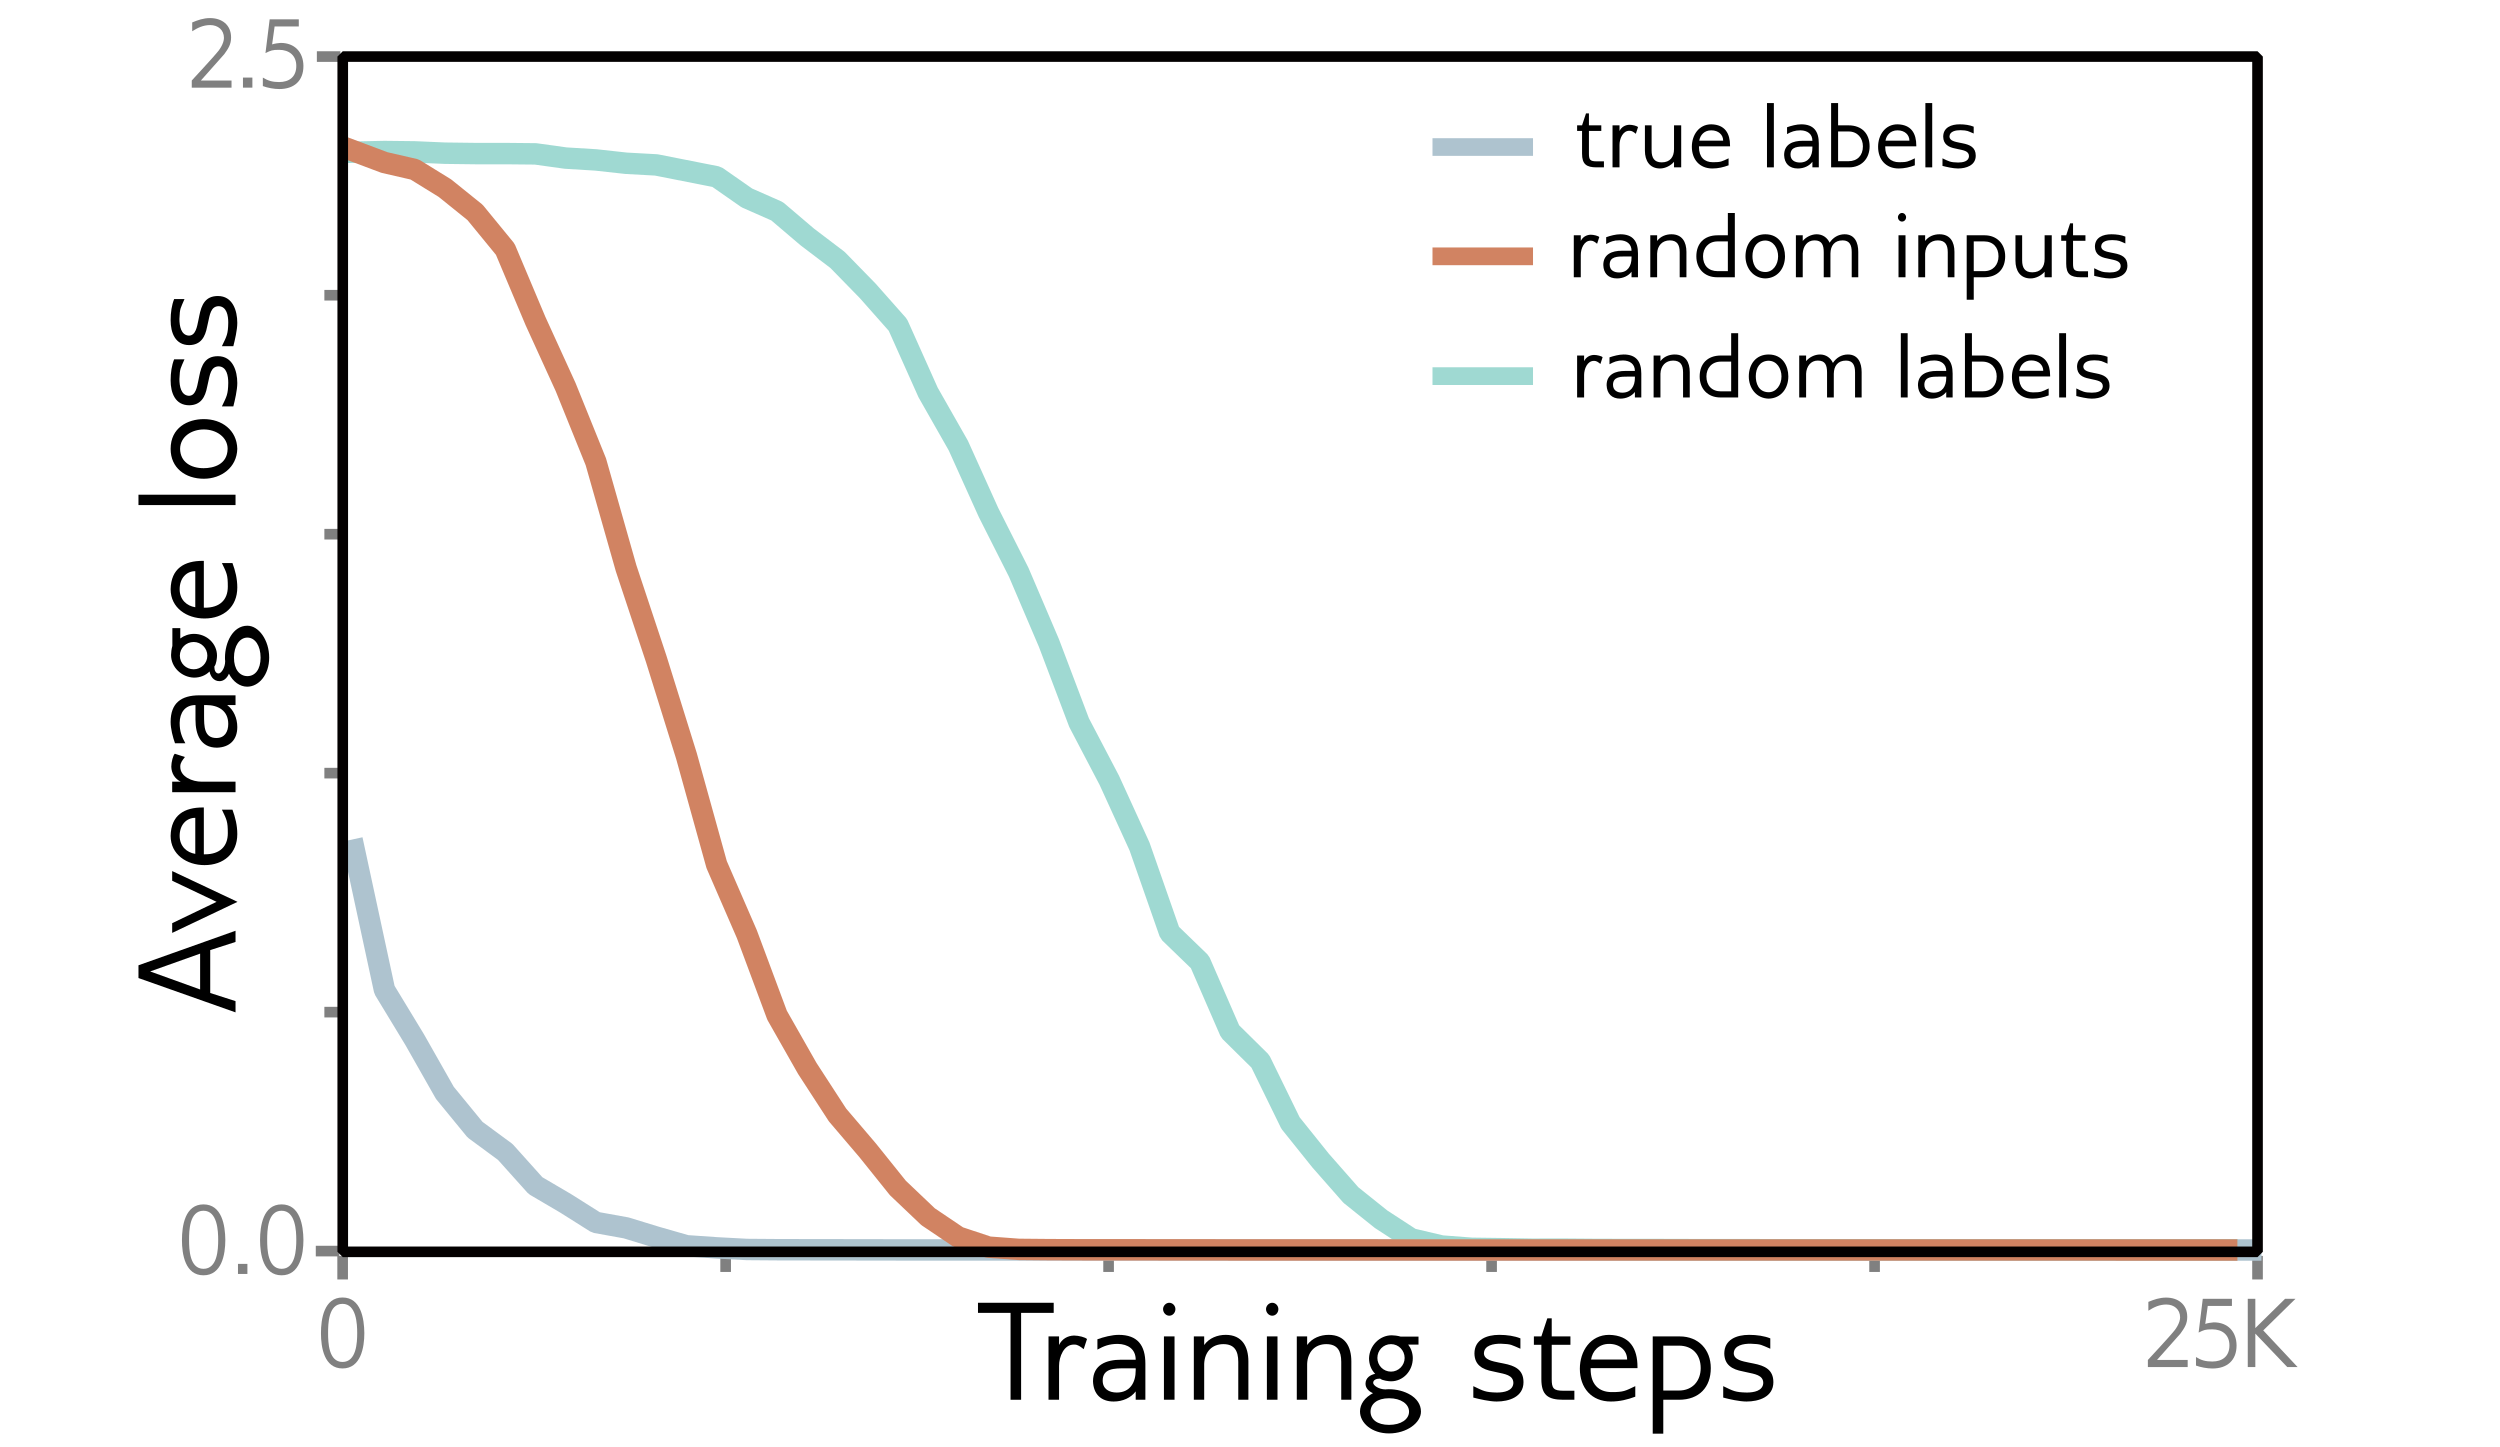 <?xml version='1.0' encoding='UTF-8'?>
<!-- This file was generated by dvisvgm 3.0.3 -->
<svg version='1.1' xmlns='http://www.w3.org/2000/svg' xmlns:xlink='http://www.w3.org/1999/xlink' width='199.93pt' height='115.704pt' viewBox='0 -115.704 199.93 115.704'>
<g id='page1'>
<g transform='matrix(1 0 0 -1 0 0)'>
<path d='M27.402 15.266V13.383' stroke='#808080' fill='none' stroke-width='.85'/>
<path d='M180.539 15.266V13.383' stroke='#808080' fill='none' stroke-width='.85'/>
<path d='M58.031 13.984V15.266' stroke='#808080' fill='none' stroke-width='.85'/>
<path d='M88.656 13.984V15.266' stroke='#808080' fill='none' stroke-width='.85'/>
<path d='M119.285 13.984V15.266' stroke='#808080' fill='none' stroke-width='.85'/>
<path d='M27.223 111.18H25.34' stroke='#808080' fill='none' stroke-width='.85'/>
<path d='M27.137 15.652H25.254' stroke='#808080' fill='none' stroke-width='.85'/>
<path d='M27.223 92.094H25.941' stroke='#808080' fill='none' stroke-width='.85'/>
<path d='M27.223 72.984H25.941' stroke='#808080' fill='none' stroke-width='.85'/>
<path d='M27.223 53.875H25.941' stroke='#808080' fill='none' stroke-width='.85'/>
<path d='M27.223 34.762H25.941' stroke='#808080' fill='none' stroke-width='.85'/>
<path d='M149.914 13.984V15.266' stroke='#808080' fill='none' stroke-width='.85'/>
<path d='M29.137 9.09C29.125 10.254 28.863 11.941 27.391 11.941C25.918 11.941 25.668 10.23 25.668 9.09C25.668 7.937 25.93 6.266 27.391 6.266C28.852 6.266 29.137 7.937 29.137 9.09ZM28.566 9.09C28.566 8.336 28.504 6.785 27.391 6.785C26.273 6.785 26.238 8.359 26.238 9.09C26.238 9.836 26.262 11.433 27.391 11.433C28.504 11.433 28.566 9.82 28.566 9.09Z' fill='#808080'/>
<path d='M114.559 103.945C122.598 103.945 122.598 103.945 122.598 103.945' stroke='#aec3cf' fill='none' stroke-width='1.417'/>
<path d='M114.559 95.203C122.598 95.203 122.598 95.203 122.598 95.203' stroke='#d18362' fill='none' stroke-width='1.417'/>
<path d='M28.332 47.727L30.746 36.543L33.16 32.566L35.578 28.304L37.992 25.359L40.406 23.582L42.824 20.887L45.238 19.469L47.652 17.945L50.07 17.508L52.484 16.769L54.898 16.078L57.312 15.91L59.73 15.781L62.145 15.762L64.559 15.757L66.977 15.754L71.805 15.746H79.051L81.465 15.742H103.203L105.617 15.738H179.996' stroke='#aec3cf' fill='none' stroke-width='1.715' stroke-miterlimit='10' stroke-linecap='square' stroke-linejoin='bevel'/>
<path d='M28.332 103.535L30.746 103.586L33.16 103.558L35.578 103.453L37.992 103.422H40.406L42.824 103.398L45.238 103.062L47.652 102.914L50.07 102.648L52.484 102.515L57.312 101.562L59.73 99.875L62.145 98.809L64.559 96.754L66.977 94.918L69.391 92.445L71.805 89.719L74.223 84.316L76.637 80.074L79.051 74.726L81.465 69.945L83.883 64.285L86.297 57.914L88.711 53.305L91.129 48.012L93.543 41.109L95.957 38.773L98.375 33.215L100.789 30.832L103.203 25.894L105.617 22.883L108.035 20.133L110.449 18.199L112.863 16.628L115.281 16.059L117.695 15.875L120.109 15.843L122.527 15.8L124.941 15.805L127.355 15.785L129.77 15.777H132.188L134.602 15.77L137.016 15.766H139.434L141.848 15.762H149.094L151.508 15.757H161.168L163.586 15.754H178.074' stroke='#9fd9d2' fill='none' stroke-width='1.715' stroke-miterlimit='10' stroke-linecap='square' stroke-linejoin='bevel'/>
<path d='M28.332 103.613L30.746 102.707L33.16 102.152L35.578 100.66L37.992 98.715L40.406 95.769L42.824 90.031L45.238 84.742L47.652 78.769L50.07 70.262L52.484 62.992L54.898 55.246L57.312 46.558L59.73 40.992L62.145 34.511L64.559 30.262L66.977 26.539L69.391 23.707L71.805 20.699L74.223 18.399L76.637 16.773L79.051 15.969L81.465 15.789L83.883 15.766L86.297 15.757L88.711 15.754H91.129L93.543 15.75H95.957L98.375 15.746H108.035L110.449 15.742H168.414L170.832 15.738H178.074' stroke='#d18362' fill='none' stroke-width='1.715' stroke-miterlimit='10' stroke-linecap='square' stroke-linejoin='bevel'/>
<path d='M174.953 6.375V6.945H172.5L174.371 9.051C174.68 9.484 174.918 9.816 174.918 10.387C174.918 11.402 174.172 11.933 173.23 11.933C172.699 11.933 172.254 11.773 171.809 11.59V10.883C172.254 11.168 172.699 11.379 173.246 11.379C173.863 11.379 174.348 10.992 174.348 10.351C174.348 9.918 174 9.383 173.715 9.086C173.629 8.961 171.906 7.082 171.77 6.945V6.375Z' fill='#808080'/>
<path d='M178.863 8.109C178.852 9.223 178.156 9.953 177.043 9.953C176.895 9.941 176.559 9.902 176.359 9.828L176.559 11.266H178.492V11.836H176.16L175.828 9.137C176.262 9.348 176.359 9.394 176.918 9.394C177.723 9.394 178.293 8.949 178.293 8.109C178.293 7.242 177.734 6.82 176.918 6.82C176.371 6.82 176.012 6.93 175.617 7.18V6.496C175.977 6.363 176.508 6.262 176.93 6.262C178.105 6.262 178.863 6.906 178.863 8.109Z' fill='#808080'/>
<path d='M183.746 6.375L180.996 9.308L183.574 11.836H182.742L180.363 9.496V11.836H179.758V6.375H180.363V9.051L182.918 6.375Z' fill='#808080'/>
<path d='M84.266 10.711V11.519H78.211V10.711H80.816V3.762H81.66V10.711Z'/>
<path d='M86.664 7.808L86.93 8.617C86.805 8.758 86.262 8.898 85.891 8.898C85.363 8.883 84.922 8.617 84.695 8.141V8.828H83.852V3.762H84.695V6.437C84.695 6.453 84.695 6.473 84.695 6.473C84.695 7.211 85.082 8.176 85.875 8.176H85.926C86.191 8.176 86.402 8.019 86.664 7.808Z'/>
<path d='M91.598 3.762V6.648C91.598 8.105 90.981 8.953 89.469 8.953C88.922 8.953 88.254 8.777 87.762 8.601V7.773C88.273 8.055 88.695 8.23 89.398 8.23C90.207 8.211 90.824 7.808 90.824 6.965H89.664C88.465 6.965 87.41 6.558 87.41 5.238C87.445 4.219 88.043 3.621 89.062 3.621C89.785 3.621 90.438 3.918 90.824 4.43V3.762ZM90.824 6.117C90.824 5.133 90.367 4.34 89.309 4.34C88.695 4.34 88.184 4.625 88.184 5.293C88.184 6.277 89.117 6.277 89.996 6.277H90.824Z'/>
<path d='M93.93 3.762V8.828H93.082V3.762ZM93.504 11.519C93.242 11.519 93.012 11.273 93.012 11.012C93.012 10.73 93.242 10.484 93.504 10.484C93.789 10.484 94 10.73 94 11.012C94 11.273 93.789 11.519 93.504 11.519Z'/>
<path d='M99.836 3.762V6.824C99.836 8.019 99.328 8.953 98.023 8.953C97.375 8.953 96.703 8.707 96.301 8.141V8.828H95.473V3.762H96.301V6.629C96.336 7.598 96.934 8.211 97.832 8.211C98.711 8.211 99.027 7.683 99.027 6.789V3.762Z'/>
<path d='M102.164 3.762V8.828H101.316V3.762ZM101.742 11.519C101.477 11.519 101.246 11.273 101.246 11.012C101.246 10.73 101.477 10.484 101.742 10.484C102.023 10.484 102.234 10.73 102.234 11.012C102.234 11.273 102.023 11.519 101.742 11.519Z'/>
<path d='M108.07 3.762V6.824C108.07 8.019 107.563 8.953 106.258 8.953C105.609 8.953 104.941 8.707 104.535 8.141V8.828H103.707V3.762H104.535V6.629C104.57 7.598 105.168 8.211 106.066 8.211C106.945 8.211 107.262 7.683 107.262 6.789V3.762Z'/>
<path d='M111.086 3.883C112.035 3.883 112.684 3.426 112.684 2.812C112.684 2.195 112.035 1.754 111.086 1.754C110.133 1.754 109.605 2.195 109.605 2.812C109.605 3.426 110.133 3.883 111.086 3.883ZM111.086 4.605C110.996 4.605 110.91 4.605 110.801 4.59C110.273 4.59 109.816 4.906 109.816 5.117C109.816 5.363 110.098 5.449 110.309 5.449H110.379C110.555 5.293 111.086 5.238 111.242 5.238C112.211 5.238 112.984 6.066 112.984 7.086C112.984 7.492 112.844 7.879 112.613 8.176H113.441V8.812H112.016C111.789 8.883 111.473 8.918 111.297 8.918C110.328 8.918 109.52 8.09 109.484 7.086C109.484 6.594 109.66 6.152 109.977 5.836C109.605 5.766 109.203 5.519 109.203 5.047C109.203 4.746 109.395 4.465 109.801 4.289C109.148 3.953 108.762 3.41 108.762 2.828C108.762 1.914 109.695 1.07 111.086 1.07C112.492 1.07 113.637 1.914 113.637 2.812C113.637 3.988 112.262 4.605 111.086 4.605ZM111.242 8.211C111.84 8.211 112.332 7.719 112.332 7.105C112.332 6.508 111.84 6.012 111.242 6.012C110.625 6.012 110.152 6.508 110.152 7.105C110.152 7.719 110.625 8.211 111.242 8.211Z'/>
<path d='M121.836 5.168C121.836 6.172 121.152 6.488 120.238 6.664L119.883 6.734C119.391 6.84 118.672 6.945 118.672 7.492C118.707 8.125 119.445 8.246 120.008 8.246C120.906 8.211 120.836 8.16 121.59 7.844V8.672C121.117 8.863 120.52 8.953 119.902 8.953C118.898 8.953 117.914 8.582 117.914 7.457C117.93 6.543 118.547 6.187 119.391 6.031L119.707 5.961C120.324 5.82 121.027 5.75 121.027 5.098C120.992 4.465 120.273 4.34 119.707 4.34C118.777 4.359 118.637 4.465 117.824 4.851V3.937C118.301 3.812 119.129 3.621 119.691 3.621C120.676 3.621 121.836 3.988 121.836 5.168Z'/>
<path d='M125.906 3.762V4.484H125.027C124.234 4.484 124.094 4.676 124.094 5.414V8.16H125.59V8.828H124.094V10.273H123.742L123.266 8.828H122.668V8.16H123.266V5.414C123.266 4.148 123.777 3.762 125.027 3.762Z'/>
<path d='M130.953 6.293V6.383C130.953 7.844 130.355 8.918 128.684 8.953C127.188 8.953 126.344 7.648 126.344 6.242C126.344 4.711 127.277 3.621 128.824 3.621C129.527 3.621 130.16 3.777 130.777 4.008V4.851C129.969 4.465 129.844 4.375 128.895 4.375C127.84 4.375 127.207 5.012 127.207 6.207V6.293ZM130.125 6.98H127.242C127.348 7.648 127.84 8.23 128.684 8.23C129.563 8.23 130.125 7.683 130.125 6.98Z'/>
<path d='M136.816 6.293C136.816 7.773 135.832 8.828 134.336 8.828H132.172V1.051H133.016V3.762H134.266C135.902 3.762 136.816 4.781 136.816 6.293ZM136.008 6.293C136.008 5.293 135.375 4.5 134.266 4.5H133.016V8.09H134.266C135.355 8.09 136.008 7.367 136.008 6.293Z'/>
<path d='M141.82 5.168C141.82 6.172 141.133 6.488 140.219 6.664L139.867 6.734C139.375 6.84 138.652 6.945 138.652 7.492C138.688 8.125 139.426 8.246 139.988 8.246C140.887 8.211 140.816 8.16 141.574 7.844V8.672C141.098 8.863 140.5 8.953 139.883 8.953C138.883 8.953 137.895 8.582 137.895 7.457C137.914 6.543 138.527 6.187 139.375 6.031L139.691 5.961C140.305 5.82 141.012 5.75 141.012 5.098C140.977 4.465 140.254 4.34 139.691 4.34C138.758 4.359 138.617 4.465 137.809 4.851V3.937C138.281 3.812 139.109 3.621 139.672 3.621C140.656 3.621 141.82 3.988 141.82 5.168Z'/>
<path d='M18.836 41.269L11.074 38.508V37.488L18.836 34.742V35.641L16.812 36.293V39.723L18.836 40.375ZM16.004 39.441V36.574L12.008 38.016Z'/>
<path d='M13.77 46.043V45.269L17.32 43.582L13.77 41.875V41.098L18.992 43.582Z'/>
<path d='M16.301 51.129H16.215C14.754 51.129 13.68 50.531 13.645 48.859C13.645 47.363 14.945 46.519 16.355 46.519C17.887 46.519 18.977 47.453 18.977 49C18.977 49.703 18.816 50.336 18.59 50.953H17.746C18.133 50.144 18.219 50.019 18.219 49.07C18.219 48.016 17.586 47.383 16.391 47.383H16.301ZM15.617 50.301V47.418C14.945 47.523 14.367 48.016 14.367 48.859C14.367 49.738 14.91 50.301 15.617 50.301Z'/>
<path d='M14.789 55.164L13.98 55.426C13.84 55.305 13.699 54.758 13.699 54.391C13.715 53.859 13.98 53.422 14.453 53.191H13.77V52.348H18.836V53.191H16.16C16.145 53.191 16.125 53.191 16.125 53.191C15.387 53.191 14.418 53.578 14.418 54.371V54.426C14.418 54.687 14.578 54.898 14.789 55.164Z'/>
<path d='M18.836 60.098H15.949C14.488 60.098 13.645 59.48 13.645 57.969C13.645 57.422 13.82 56.754 13.996 56.262H14.824C14.543 56.769 14.367 57.191 14.367 57.898C14.383 58.707 14.789 59.32 15.633 59.32V58.16C15.633 56.965 16.039 55.91 17.355 55.91C18.379 55.945 18.977 56.543 18.977 57.562C18.977 58.285 18.676 58.934 18.168 59.32H18.836ZM16.477 59.32C17.465 59.32 18.254 58.863 18.254 57.809C18.254 57.191 17.973 56.684 17.305 56.684C16.32 56.684 16.32 57.613 16.32 58.496V59.32Z'/>
<path d='M18.711 63.113C18.711 64.062 19.168 64.715 19.785 64.715C20.402 64.715 20.84 64.062 20.84 63.113S20.402 61.633 19.785 61.633C19.168 61.633 18.711 62.164 18.711 63.113ZM17.992 63.113C17.992 63.023 17.992 62.937 18.008 62.832C18.008 62.305 17.691 61.844 17.48 61.844C17.234 61.844 17.145 62.129 17.145 62.34V62.41C17.305 62.586 17.355 63.113 17.355 63.269C17.355 64.238 16.531 65.012 15.512 65.012C15.105 65.012 14.719 64.871 14.418 64.644V65.469H13.785V64.047C13.715 63.816 13.68 63.5 13.68 63.324C13.68 62.355 14.508 61.547 15.512 61.512C16.004 61.512 16.441 61.687 16.758 62.004C16.828 61.633 17.074 61.23 17.551 61.23C17.852 61.23 18.133 61.422 18.309 61.828C18.641 61.176 19.188 60.789 19.77 60.789C20.684 60.789 21.527 61.723 21.527 63.113C21.527 64.519 20.684 65.664 19.785 65.664C18.605 65.664 17.992 64.293 17.992 63.113ZM14.383 63.269C14.383 63.867 14.875 64.363 15.492 64.363C16.09 64.363 16.582 63.867 16.582 63.269C16.582 62.656 16.09 62.18 15.492 62.18C14.875 62.18 14.383 62.656 14.383 63.269Z'/>
<path d='M16.301 70.852H16.215C14.754 70.852 13.68 70.254 13.645 68.582C13.645 67.086 14.945 66.242 16.355 66.242C17.887 66.242 18.977 67.176 18.977 68.723C18.977 69.43 18.816 70.062 18.59 70.676H17.746C18.133 69.867 18.219 69.746 18.219 68.793C18.219 67.738 17.586 67.105 16.391 67.105H16.301ZM15.617 70.027V67.141C14.945 67.246 14.367 67.738 14.367 68.582C14.367 69.465 14.91 70.027 15.617 70.027Z'/>
<path d='M11.074 76.141H18.836V75.312H11.074Z'/>
<path d='M16.301 82.187C15.016 82.187 13.645 81.5 13.645 79.808C13.645 78.281 14.824 77.418 16.301 77.418C17.691 77.418 18.941 78.316 18.977 79.808C18.941 81.324 17.727 82.187 16.301 82.187ZM16.301 81.359C17.305 81.359 18.203 80.742 18.203 79.808C18.184 78.543 17.059 78.262 16.285 78.262C15.262 78.262 14.418 78.754 14.402 79.808C14.418 80.797 15.332 81.359 16.301 81.359Z'/>
<path d='M17.43 87.219C16.426 87.219 16.109 86.531 15.934 85.617L15.863 85.266C15.758 84.769 15.652 84.051 15.105 84.051C14.473 84.086 14.348 84.824 14.348 85.387C14.383 86.285 14.438 86.215 14.754 86.969H13.926C13.734 86.496 13.645 85.898 13.645 85.281C13.645 84.277 14.016 83.293 15.141 83.293C16.055 83.312 16.406 83.926 16.566 84.769L16.637 85.086C16.777 85.703 16.848 86.406 17.5 86.406C18.133 86.371 18.254 85.652 18.254 85.086C18.238 84.156 18.133 84.016 17.746 83.203H18.66C18.781 83.68 18.977 84.508 18.977 85.07C18.977 86.055 18.605 87.219 17.43 87.219Z'/>
<path d='M17.43 92.031C16.426 92.031 16.109 91.344 15.934 90.43L15.863 90.078C15.758 89.586 15.652 88.863 15.105 88.863C14.473 88.898 14.348 89.637 14.348 90.199C14.383 91.098 14.438 91.027 14.754 91.785H13.926C13.734 91.308 13.645 90.711 13.645 90.094C13.645 89.09 14.016 88.105 15.141 88.105C16.055 88.125 16.406 88.738 16.566 89.586L16.637 89.902C16.777 90.516 16.848 91.219 17.5 91.219C18.133 91.183 18.254 90.465 18.254 89.902C18.238 88.969 18.133 88.828 17.746 88.019H18.66C18.781 88.492 18.977 89.32 18.977 89.883C18.977 90.867 18.605 92.031 17.43 92.031Z'/>
<path d='M18.02 16.539C18.008 17.703 17.746 19.387 16.273 19.387C14.797 19.387 14.551 17.676 14.551 16.539C14.551 15.387 14.809 13.715 16.273 13.715C17.734 13.715 18.02 15.387 18.02 16.539ZM17.449 16.539C17.449 15.781 17.387 14.234 16.273 14.234C15.156 14.234 15.121 15.809 15.121 16.539C15.121 17.281 15.145 18.879 16.273 18.879C17.387 18.879 17.449 17.269 17.449 16.539Z' fill='#808080'/>
<path d='M19.031 14.629H19.785V13.824H19.031Z' fill='#808080'/>
<path d='M24.266 16.539C24.254 17.703 23.992 19.387 22.52 19.387C21.047 19.387 20.797 17.676 20.797 16.539C20.797 15.387 21.059 13.715 22.52 13.715C23.98 13.715 24.266 15.387 24.266 16.539ZM23.695 16.539C23.695 15.781 23.633 14.234 22.52 14.234C21.402 14.234 21.367 15.809 21.367 16.539C21.367 17.281 21.391 18.879 22.52 18.879C23.633 18.879 23.695 17.269 23.695 16.539Z' fill='#808080'/>
<path d='M18.516 108.695V109.266H16.066L17.934 111.371C18.246 111.805 18.48 112.137 18.48 112.707C18.48 113.723 17.738 114.258 16.797 114.258C16.262 114.258 15.816 114.094 15.371 113.91V113.203C15.816 113.488 16.262 113.699 16.809 113.699C17.426 113.699 17.91 113.316 17.91 112.672C17.91 112.238 17.562 111.703 17.277 111.406C17.191 111.285 15.469 109.402 15.336 109.266V108.695Z' fill='#808080'/>
<path d='M19.43 109.5H20.184V108.695H19.43Z' fill='#808080'/>
<path d='M24.266 110.43C24.254 111.543 23.559 112.273 22.445 112.273C22.297 112.262 21.961 112.226 21.762 112.152L21.961 113.586H23.895V114.156H21.566L21.23 111.457C21.664 111.668 21.762 111.719 22.32 111.719C23.125 111.719 23.695 111.269 23.695 110.43C23.695 109.562 23.137 109.141 22.32 109.141C21.777 109.141 21.418 109.254 21.02 109.5V108.82C21.379 108.683 21.914 108.582 22.332 108.582C23.512 108.582 24.266 109.226 24.266 110.43Z' fill='#808080'/>
<path d='M114.559 85.625C122.598 85.625 122.598 85.625 122.598 85.625' stroke='#9fd9d2' fill='none' stroke-width='1.417'/>
<path d='M27.41 111.18H180.539V15.594H27.41Z' stroke='#030000' fill='none' stroke-width='.85' stroke-linejoin='bevel'/>
<path d='M128.27 102.32V102.801H127.688C127.16 102.801 127.07 102.93 127.07 103.418V105.234H128.059V105.68H127.07V106.637H126.836L126.52 105.68H126.125V105.234H126.52V103.418C126.52 102.578 126.859 102.32 127.688 102.32Z'/>
<path d='M130.82 105.004L130.996 105.539C130.914 105.633 130.555 105.726 130.309 105.726C129.961 105.715 129.668 105.539 129.516 105.227V105.68H128.957V102.32H129.516V104.094C129.516 104.105 129.516 104.117 129.516 104.117C129.516 104.605 129.773 105.246 130.297 105.246H130.332C130.508 105.246 130.648 105.144 130.82 105.004Z'/>
<path d='M134.449 102.32V105.68H133.875V103.777C133.875 103.148 133.563 102.719 132.887 102.719C132.293 102.719 132.082 103.09 132.082 103.664V105.68H131.547V103.652C131.547 102.859 131.918 102.23 132.758 102.23C133.188 102.23 133.633 102.473 133.875 102.766V102.32Z'/>
<path d='M138.355 104V104.058C138.355 105.027 137.957 105.738 136.852 105.762C135.859 105.762 135.301 104.898 135.301 103.965C135.301 102.953 135.918 102.23 136.945 102.23C137.41 102.23 137.828 102.332 138.238 102.484V103.043C137.703 102.789 137.621 102.73 136.992 102.73C136.289 102.73 135.871 103.148 135.871 103.941V104ZM137.805 104.457H135.895C135.965 104.898 136.289 105.281 136.852 105.281C137.434 105.281 137.805 104.922 137.805 104.457Z'/>
<path d='M141.309 107.461H141.859V102.32H141.309Z'/>
<path d='M145.453 102.32V104.234C145.453 105.203 145.047 105.762 144.043 105.762C143.684 105.762 143.238 105.644 142.914 105.527V104.98C143.25 105.168 143.531 105.281 143.996 105.281C144.531 105.269 144.941 105.004 144.941 104.445H144.172C143.379 104.445 142.68 104.176 142.68 103.301C142.703 102.625 143.098 102.23 143.773 102.23C144.254 102.23 144.684 102.426 144.941 102.766V102.32ZM144.941 103.883C144.941 103.23 144.637 102.707 143.938 102.707C143.531 102.707 143.191 102.894 143.191 103.336C143.191 103.988 143.809 103.988 144.395 103.988H144.941Z'/>
<path d='M149.516 104C149.516 105.004 148.91 105.68 147.824 105.68H146.996V107.461H146.438V102.32H147.871C148.863 102.32 149.516 103.012 149.516 104ZM148.98 104C148.98 103.277 148.547 102.812 147.824 102.812H146.996V105.191H147.824C148.559 105.191 148.98 104.652 148.98 104Z'/>
<path d='M153.25 104V104.058C153.25 105.027 152.852 105.738 151.746 105.762C150.754 105.762 150.195 104.898 150.195 103.965C150.195 102.953 150.813 102.23 151.84 102.23C152.305 102.23 152.723 102.332 153.133 102.484V103.043C152.598 102.789 152.516 102.73 151.887 102.73C151.188 102.73 150.766 103.148 150.766 103.941V104ZM152.699 104.457H150.789C150.859 104.898 151.188 105.281 151.746 105.281C152.328 105.281 152.699 104.922 152.699 104.457Z'/>
<path d='M153.977 107.461H154.523V102.32H153.977Z'/>
<path d='M158.004 103.254C158.004 103.918 157.547 104.129 156.941 104.246L156.707 104.293C156.383 104.363 155.902 104.433 155.902 104.793C155.926 105.215 156.418 105.293 156.789 105.293C157.383 105.269 157.336 105.234 157.84 105.027V105.574C157.523 105.703 157.129 105.762 156.719 105.762C156.055 105.762 155.402 105.516 155.402 104.769C155.414 104.164 155.824 103.93 156.383 103.824L156.594 103.777C157 103.687 157.465 103.641 157.465 103.207C157.441 102.789 156.965 102.707 156.594 102.707C155.973 102.719 155.879 102.789 155.344 103.043V102.437C155.66 102.355 156.207 102.23 156.582 102.23C157.234 102.23 158.004 102.473 158.004 103.254Z'/>
<path d='M127.988 86.598L128.164 87.137C128.082 87.227 127.723 87.32 127.477 87.32C127.125 87.308 126.836 87.137 126.684 86.82V87.273H126.125V83.918H126.684V85.687C126.684 85.699 126.684 85.711 126.684 85.711C126.684 86.203 126.941 86.844 127.465 86.844H127.5C127.676 86.844 127.816 86.738 127.988 86.598Z'/>
<path d='M131.258 83.918V85.828C131.258 86.797 130.848 87.355 129.848 87.355C129.484 87.355 129.043 87.238 128.715 87.125V86.574C129.055 86.762 129.332 86.879 129.801 86.879C130.336 86.867 130.746 86.598 130.746 86.039H129.977C129.184 86.039 128.484 85.769 128.484 84.898C128.508 84.219 128.902 83.824 129.578 83.824C130.055 83.824 130.488 84.023 130.746 84.359V83.918ZM130.746 85.48C130.746 84.828 130.441 84.301 129.742 84.301C129.332 84.301 128.996 84.488 128.996 84.93C128.996 85.586 129.613 85.586 130.195 85.586H130.746Z'/>
<path d='M135.133 83.918V85.945C135.133 86.738 134.793 87.355 133.93 87.355C133.5 87.355 133.059 87.191 132.789 86.82V87.273H132.242V83.918H132.789V85.816C132.813 86.457 133.207 86.867 133.805 86.867C134.387 86.867 134.598 86.516 134.598 85.922V83.918Z'/>
<path d='M135.926 85.598C135.926 84.605 136.578 83.918 137.582 83.918H139.004V89.058H138.445V87.273H137.629C136.535 87.273 135.926 86.598 135.926 85.598ZM136.465 85.598C136.465 86.25 136.883 86.785 137.629 86.785H138.445V84.406H137.629C136.895 84.406 136.465 84.875 136.465 85.598Z'/>
<path d='M143.016 85.598C143.016 86.445 142.559 87.355 141.441 87.355C140.426 87.355 139.855 86.574 139.855 85.598C139.855 84.676 140.449 83.848 141.441 83.824C142.445 83.848 143.016 84.652 143.016 85.598ZM142.469 85.598C142.469 84.93 142.059 84.336 141.441 84.336C140.602 84.348 140.414 85.094 140.414 85.609C140.414 86.285 140.742 86.844 141.441 86.855C142.094 86.844 142.469 86.238 142.469 85.598Z'/>
<path d='M148.879 83.918V85.945C148.879 86.668 148.609 87.355 147.781 87.355C147.27 87.355 146.848 87.09 146.582 86.68C146.406 87.078 146.031 87.355 145.555 87.355C145.113 87.355 144.68 87.125 144.438 86.82V87.273H143.887V83.918H144.438V85.816C144.461 86.41 144.82 86.867 145.355 86.867H145.391C145.953 86.867 146.113 86.516 146.113 85.922V83.918H146.652V85.816C146.664 86.445 146.977 86.867 147.629 86.867C148.188 86.867 148.352 86.48 148.352 85.922V83.918Z'/>
<path d='M152.012 89.058H152.559V83.918H152.012Z'/>
<path d='M156.156 83.918V85.828C156.156 86.797 155.75 87.355 154.746 87.355C154.383 87.355 153.941 87.238 153.613 87.125V86.574C153.953 86.762 154.234 86.879 154.699 86.879C155.234 86.867 155.645 86.598 155.645 86.039H154.875C154.082 86.039 153.383 85.769 153.383 84.898C153.406 84.219 153.801 83.824 154.477 83.824C154.957 83.824 155.387 84.023 155.645 84.359V83.918ZM155.645 85.48C155.645 84.828 155.34 84.301 154.641 84.301C154.234 84.301 153.895 84.488 153.895 84.93C153.895 85.586 154.512 85.586 155.094 85.586H155.645Z'/>
<path d='M160.219 85.598C160.219 86.598 159.613 87.273 158.527 87.273H157.699V89.058H157.141V83.918H158.574C159.566 83.918 160.219 84.605 160.219 85.598ZM159.68 85.598C159.68 84.875 159.25 84.406 158.527 84.406H157.699V86.785H158.527C159.262 86.785 159.68 86.25 159.68 85.598Z'/>
<path d='M163.953 85.598V85.656C163.953 86.621 163.555 87.332 162.449 87.355C161.457 87.355 160.898 86.492 160.898 85.562C160.898 84.547 161.516 83.824 162.539 83.824C163.008 83.824 163.426 83.93 163.836 84.082V84.641C163.297 84.383 163.219 84.324 162.586 84.324C161.887 84.324 161.469 84.746 161.469 85.539V85.598ZM163.402 86.051H161.492C161.563 86.492 161.887 86.879 162.449 86.879C163.031 86.879 163.402 86.516 163.402 86.051Z'/>
<path d='M164.676 89.058H165.227V83.918H164.676Z'/>
<path d='M168.703 84.852C168.703 85.516 168.25 85.723 167.645 85.84L167.41 85.887C167.086 85.957 166.605 86.027 166.605 86.391C166.629 86.808 167.121 86.891 167.492 86.891C168.086 86.867 168.039 86.832 168.543 86.621V87.168C168.227 87.297 167.832 87.355 167.422 87.355C166.758 87.355 166.105 87.113 166.105 86.367C166.117 85.758 166.523 85.527 167.086 85.422L167.293 85.375C167.703 85.281 168.168 85.234 168.168 84.805C168.145 84.383 167.668 84.301 167.293 84.301C166.676 84.312 166.582 84.383 166.047 84.641V84.035C166.363 83.953 166.91 83.824 167.281 83.824C167.934 83.824 168.703 84.07 168.703 84.852Z'/>
<path d='M127.723 96.211L127.898 96.746C127.816 96.84 127.457 96.933 127.211 96.933C126.859 96.922 126.57 96.746 126.418 96.433V96.887H125.859V93.531H126.418V95.301C126.418 95.312 126.418 95.324 126.418 95.324C126.418 95.812 126.676 96.457 127.199 96.457H127.234C127.41 96.457 127.547 96.352 127.723 96.211Z'/>
<path d='M130.992 93.531V95.441C130.992 96.41 130.582 96.969 129.582 96.969C129.219 96.969 128.777 96.852 128.449 96.734V96.187C128.789 96.375 129.066 96.492 129.535 96.492C130.07 96.48 130.477 96.211 130.477 95.652H129.707C128.918 95.652 128.219 95.383 128.219 94.508C128.238 93.832 128.637 93.437 129.313 93.437C129.789 93.437 130.223 93.633 130.477 93.973V93.531ZM130.477 95.09C130.477 94.437 130.176 93.914 129.477 93.914C129.066 93.914 128.73 94.102 128.73 94.543C128.73 95.195 129.348 95.195 129.93 95.195H130.477Z'/>
<path d='M134.867 93.531V95.558C134.867 96.352 134.527 96.969 133.664 96.969C133.234 96.969 132.793 96.805 132.523 96.433V96.887H131.977V93.531H132.523V95.43C132.547 96.07 132.941 96.48 133.539 96.48C134.121 96.48 134.328 96.129 134.328 95.535V93.531Z'/>
<path d='M135.66 95.207C135.66 94.219 136.313 93.531 137.316 93.531H138.738V98.672H138.18V96.887H137.363C136.266 96.887 135.66 96.211 135.66 95.207ZM136.195 95.207C136.195 95.859 136.617 96.398 137.363 96.398H138.18V94.019H137.363C136.629 94.019 136.195 94.484 136.195 95.207Z'/>
<path d='M142.75 95.207C142.75 96.058 142.293 96.969 141.176 96.969C140.16 96.969 139.59 96.187 139.59 95.207C139.59 94.289 140.184 93.461 141.176 93.437C142.176 93.461 142.75 94.266 142.75 95.207ZM142.199 95.207C142.199 94.543 141.793 93.949 141.176 93.949C140.336 93.961 140.148 94.707 140.148 95.219C140.148 95.894 140.477 96.457 141.176 96.469C141.828 96.457 142.199 95.848 142.199 95.207Z'/>
<path d='M148.609 93.531V95.558C148.609 96.281 148.344 96.969 147.516 96.969C147.004 96.969 146.582 96.699 146.316 96.293C146.141 96.687 145.766 96.969 145.289 96.969C144.848 96.969 144.414 96.734 144.168 96.433V96.887H143.621V93.531H144.168V95.43C144.191 96.023 144.555 96.48 145.09 96.48H145.125C145.684 96.48 145.848 96.129 145.848 95.535V93.531H146.383V95.43C146.395 96.058 146.711 96.48 147.363 96.48C147.922 96.48 148.086 96.094 148.086 95.535V93.531Z'/>
<path d='M152.387 93.531V96.887H151.828V93.531ZM152.105 98.672C151.934 98.672 151.781 98.508 151.781 98.332C151.781 98.144 151.934 97.984 152.105 97.984C152.293 97.984 152.434 98.144 152.434 98.332C152.434 98.508 152.293 98.672 152.105 98.672Z'/>
<path d='M156.301 93.531V95.558C156.301 96.352 155.965 96.969 155.102 96.969C154.668 96.969 154.227 96.805 153.957 96.433V96.887H153.41V93.531H153.957V95.43C153.98 96.07 154.379 96.48 154.973 96.48C155.555 96.48 155.766 96.129 155.766 95.535V93.531Z'/>
<path d='M160.359 95.207C160.359 96.187 159.707 96.887 158.715 96.887H157.281V91.734H157.844V93.531H158.672C159.754 93.531 160.359 94.207 160.359 95.207ZM159.824 95.207C159.824 94.543 159.406 94.019 158.672 94.019H157.844V96.398H158.672C159.395 96.398 159.824 95.918 159.824 95.207Z'/>
<path d='M164.082 93.531V96.887H163.512V94.988C163.512 94.355 163.195 93.926 162.52 93.926C161.926 93.926 161.715 94.301 161.715 94.871V96.887H161.18V94.859C161.18 94.066 161.555 93.437 162.391 93.437C162.824 93.437 163.266 93.68 163.512 93.973V93.531Z'/>
<path d='M166.984 93.531V94.008H166.402C165.879 94.008 165.785 94.137 165.785 94.625V96.445H166.777V96.887H165.785V97.844H165.551L165.238 96.887H164.84V96.445H165.238V94.625C165.238 93.785 165.574 93.531 166.402 93.531Z'/>
<path d='M170.133 94.461C170.133 95.125 169.68 95.336 169.074 95.453L168.84 95.5C168.512 95.57 168.035 95.641 168.035 96C168.059 96.422 168.547 96.504 168.922 96.504C169.516 96.48 169.469 96.445 169.969 96.234V96.781C169.656 96.91 169.258 96.969 168.852 96.969C168.188 96.969 167.535 96.723 167.535 95.977C167.547 95.371 167.953 95.137 168.512 95.035L168.723 94.988C169.129 94.894 169.598 94.848 169.598 94.414C169.574 93.996 169.098 93.914 168.723 93.914C168.105 93.926 168.012 93.996 167.477 94.254V93.644C167.789 93.566 168.34 93.437 168.711 93.437C169.363 93.437 170.133 93.68 170.133 94.461Z'/>
</g>
</g>
</svg>